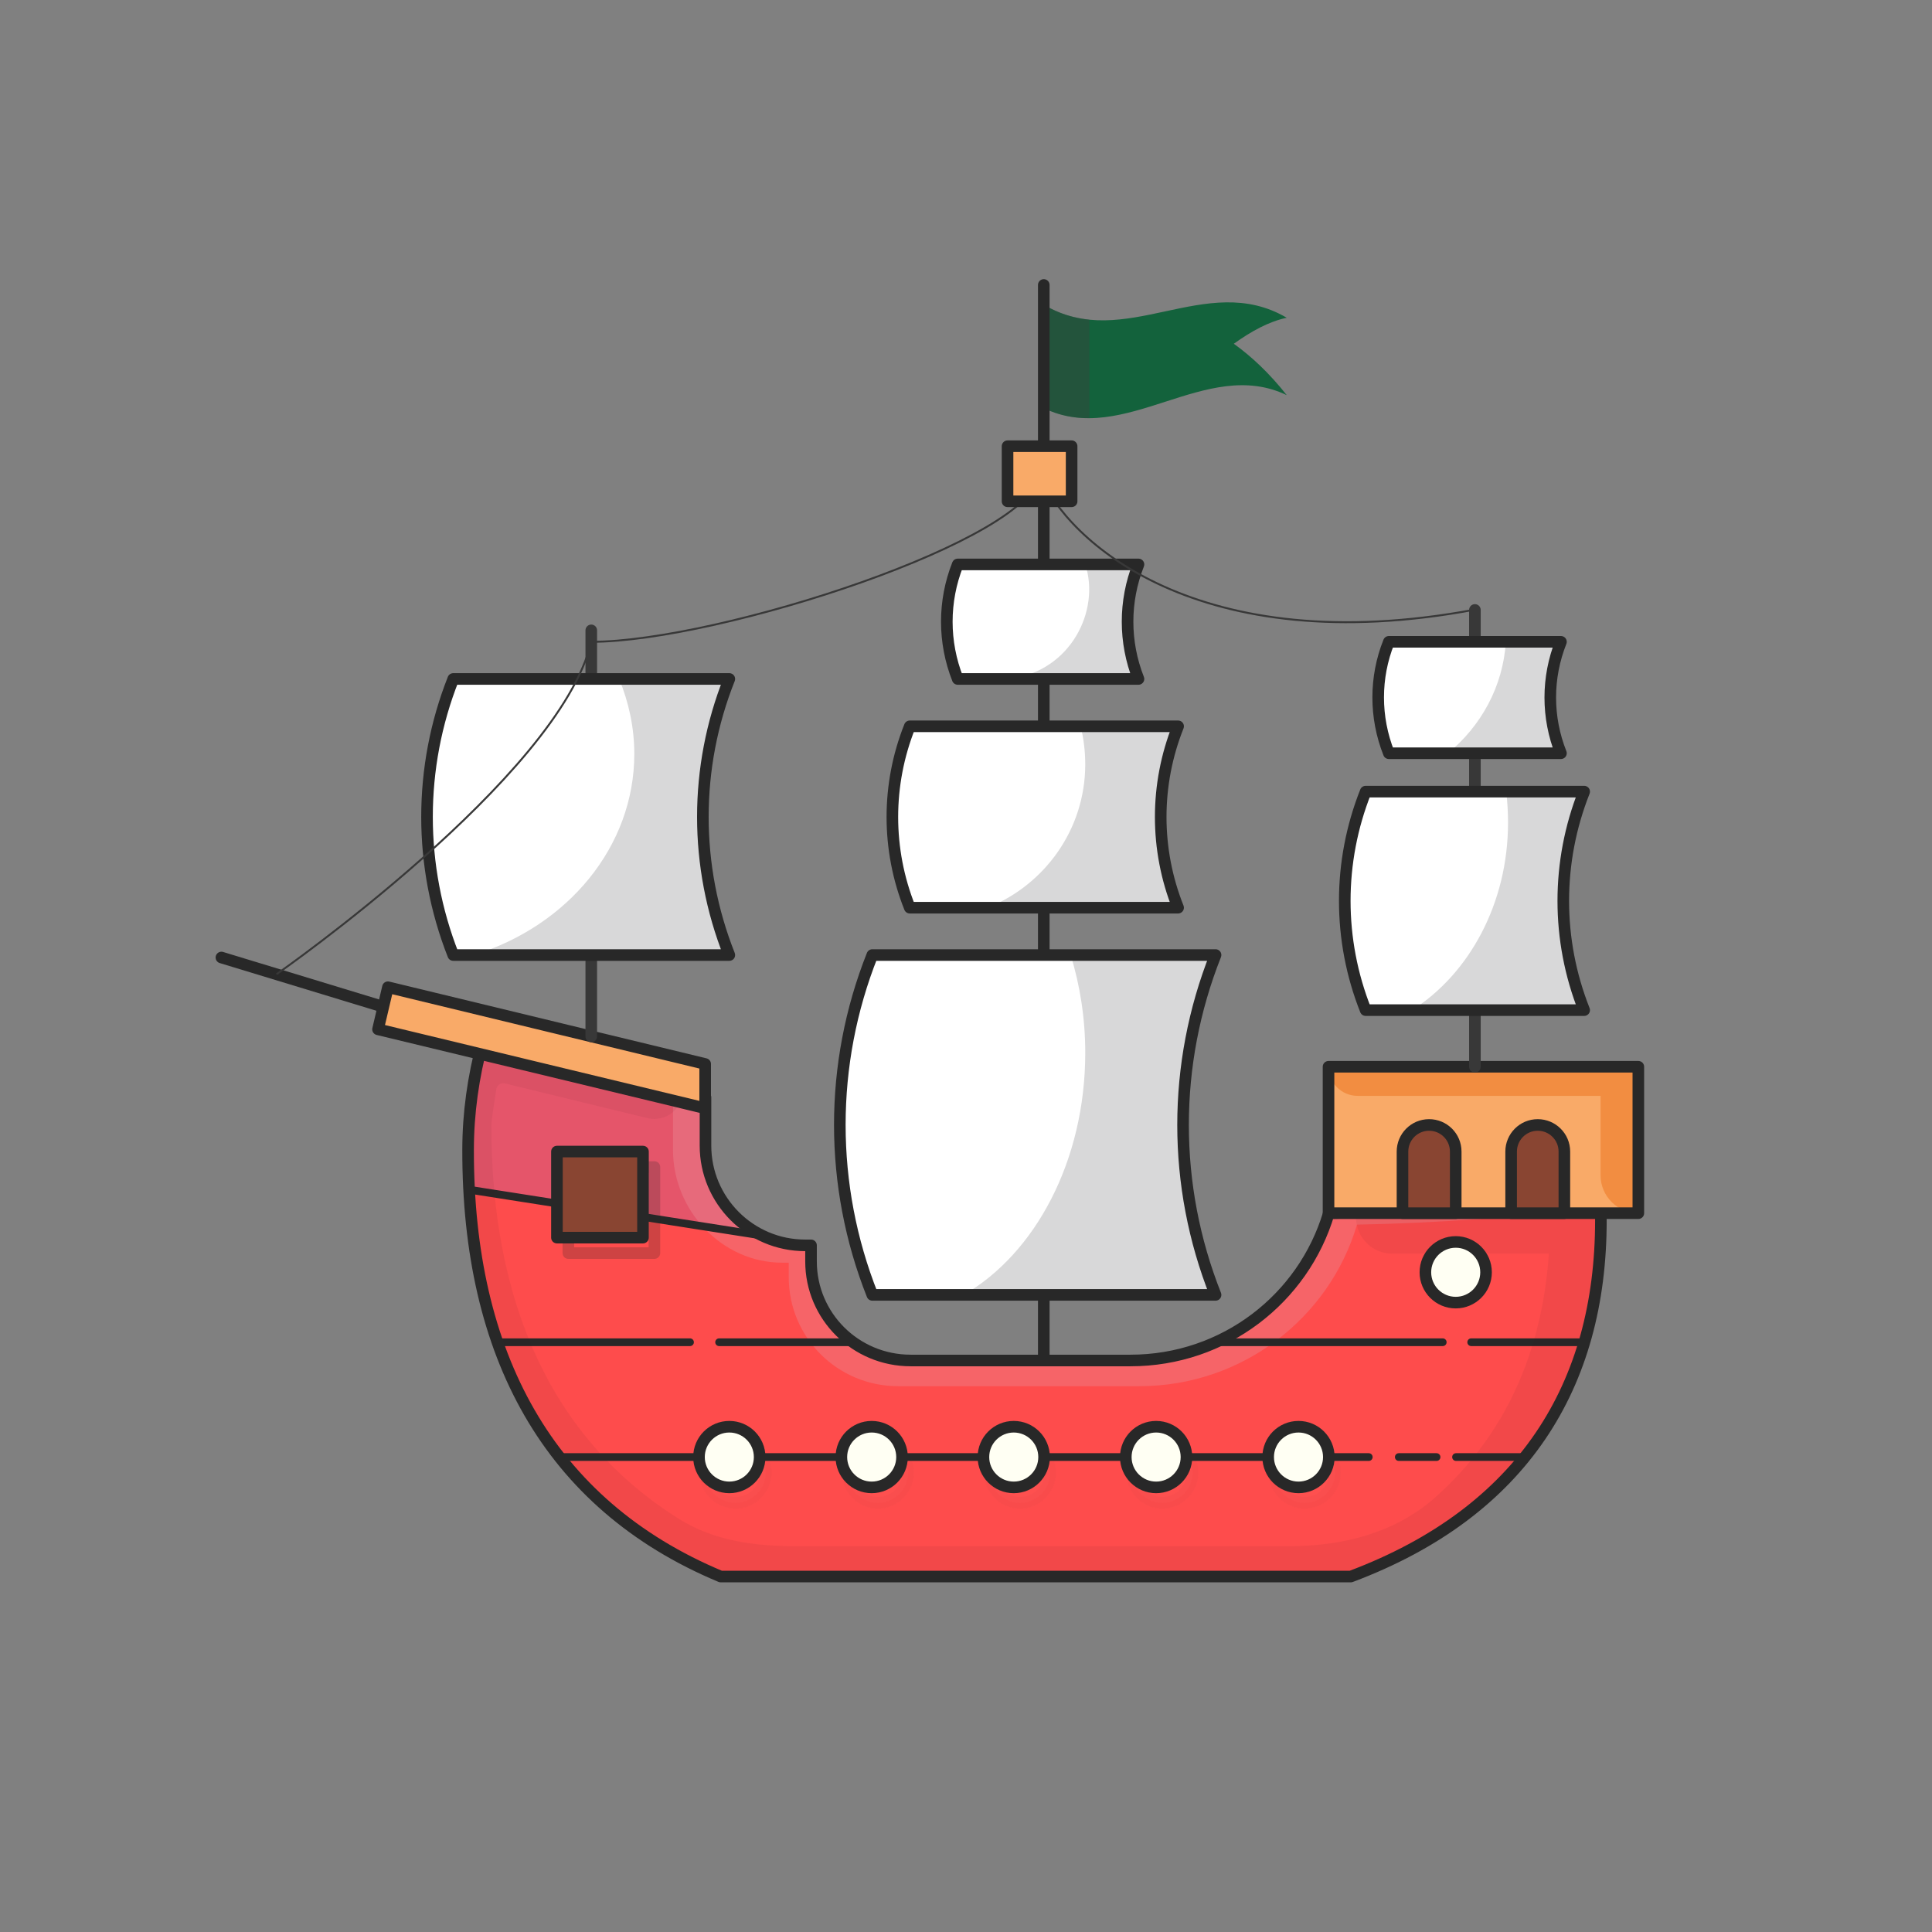<svg width="1000" height="1000" viewBox="0 0 1000 1000" fill="none" xmlns="http://www.w3.org/2000/svg">
<rect x="0" y="0" width="1000" height="1000" fill="#808080" stroke="none"/>
<path d="M373.009 816.006H699.176C788.407 782.524 828.617 716.842 828.617 631.776C828.617 626.49 828.297 621.043 827.976 615.756C783.281 622.965 736.342 627.13 687.801 627.931C674.665 672.147 633.654 704.187 585.113 704.187H471.371C442.856 704.187 419.787 681.278 419.787 652.923V644.592H416.743C388.228 644.592 365.159 621.363 365.159 593.008V568.017C322.866 561.929 284.258 552.157 249.815 539.341C245.009 557.283 242.286 576.027 242.286 595.251C242.125 700.822 283.617 778.679 373.009 816.006Z" fill="#FE4C4C"/>
<path d="M364.998 592.848V567.856C322.706 561.769 284.097 551.997 249.654 539.181C244.848 557.123 242.125 575.866 242.125 595.09C242.125 602.139 242.285 608.868 242.606 615.756L393.994 639.466C376.853 630.975 364.998 613.193 364.998 592.848Z" fill="#E5556A"/>
<path d="M629.007 694.734C615.551 700.822 600.812 704.026 585.113 704.026H471.371C460.317 704.026 450.064 700.502 441.574 694.734H257.504C276.728 750.003 314.695 791.655 373.008 816.006H699.175C764.857 791.335 803.946 749.202 819.966 694.734H629.007Z" fill="#FE4C4C"/>
<path opacity="0.38" d="M348.34 567.856V595.251C348.34 626.49 373.651 653.563 404.89 653.563H408.255V661.093C408.255 692.332 433.566 717.483 464.805 717.483H589.761C642.947 717.483 688.124 682.239 702.382 633.859C745.475 633.058 787.608 629.854 828.139 624.567C827.978 621.684 827.818 618.64 827.658 615.756C782.962 622.965 736.024 627.13 687.483 627.931C674.347 672.147 633.335 704.187 584.795 704.187H471.053C442.537 704.187 419.469 681.278 419.469 652.923V644.592H416.425C387.909 644.592 364.84 621.363 364.84 593.008V568.017C322.548 561.929 283.94 552.157 249.497 539.341C248.856 541.423 248.375 543.506 247.895 545.589C278.973 555.04 312.455 562.73 348.34 567.856Z" fill="#EA8B98"/>
<path d="M364.998 592.848V567.856C322.706 561.769 284.097 551.997 249.654 539.181C244.848 557.123 242.125 575.866 242.125 595.09C242.125 602.139 242.285 608.868 242.606 615.756L393.994 639.466C376.853 630.975 364.998 613.193 364.998 592.848Z" stroke="#282828" stroke-width="4" stroke-miterlimit="10" stroke-linecap="round" stroke-linejoin="round"/>
<path opacity="0.22" d="M338.723 604.062H294.188V648.597H338.723V604.062Z" stroke="#282828" stroke-width="6" stroke-miterlimit="10" stroke-linecap="round" stroke-linejoin="round"/>
<path d="M746.758 694.734H628.851C615.394 700.822 600.656 704.026 584.956 704.026H471.214C460.161 704.026 449.908 700.502 441.417 694.734H372.211" stroke="#282828" stroke-width="4" stroke-miterlimit="10" stroke-linecap="round" stroke-linejoin="round"/>
<path d="M357.148 694.734H257.504C276.728 750.003 314.695 791.655 373.008 816.006H699.175C764.857 791.335 803.946 749.202 819.966 694.734H761.493" stroke="#282828" stroke-width="4" stroke-miterlimit="10" stroke-linecap="round" stroke-linejoin="round"/>
<path d="M289.707 754.17C310.373 780.443 338.087 801.269 373.011 816.007H699.178C738.427 801.269 768.064 780.283 789.21 754.17H289.707Z" fill="#FE4C4C"/>
<g opacity="0.25">
<path opacity="0.25" d="M827.816 615.757C819.325 617.199 810.514 618.32 801.863 619.442C802.023 622.966 802.184 626.651 802.184 630.175H701.899C701.899 640.588 710.389 648.919 720.642 648.919H801.703C798.179 699.702 779.275 742.796 742.589 775.316C721.763 793.579 694.85 800.307 667.135 800.307H412.097C390.63 800.307 369.484 797.584 351.221 786.05C285.219 744.558 254.3 673.91 254.3 582.436C254.3 580.353 255.902 569.78 256.863 563.852C257.184 561.61 259.427 560.168 261.509 560.809L335.201 578.751C341.449 580.193 347.857 577.63 351.221 572.183C351.541 571.542 351.862 571.222 351.862 570.901C352.503 565.935 257.344 546.871 258.305 542.065C255.422 541.104 252.538 539.983 249.815 539.021C245.009 556.964 242.285 575.707 242.285 594.931C242.285 700.823 283.617 778.681 373.008 816.007H672.902H699.175C701.738 815.046 704.302 814.085 706.705 812.963C707.506 812.643 708.307 812.323 709.108 812.002C710.87 811.361 712.472 810.56 714.074 809.759C714.875 809.439 715.836 808.958 716.637 808.638C718.239 807.837 719.841 807.196 721.283 806.395C722.084 806.075 722.885 805.594 723.686 805.274C725.448 804.312 727.21 803.511 728.972 802.55C729.453 802.23 729.934 802.07 730.414 801.749C732.657 800.628 734.74 799.346 736.822 798.065C737.463 797.744 738.104 797.264 738.745 796.943C740.186 795.982 741.788 795.181 743.23 794.22C744.031 793.739 744.832 793.259 745.473 792.778C746.755 791.977 748.036 791.176 749.318 790.215C750.119 789.734 750.76 789.254 751.561 788.613C752.842 787.652 754.124 786.851 755.405 785.889C756.046 785.409 756.687 784.928 757.328 784.448C759.09 783.006 761.012 781.724 762.614 780.282C763.095 779.962 763.415 779.482 763.896 779.161C765.178 778.04 766.619 776.918 767.901 775.797C768.542 775.156 769.183 774.676 769.823 774.035C770.945 773.074 771.906 772.112 772.867 771.151C773.508 770.51 774.149 769.87 774.789 769.229C775.751 768.268 776.712 767.306 777.673 766.345C778.314 765.704 778.955 765.064 779.435 764.423C780.557 763.141 781.838 761.86 782.96 760.738C813.718 726.455 828.136 682.4 828.136 631.457C828.457 626.491 828.296 621.044 827.816 615.757Z" fill="#3A121A"/>
</g>
<path d="M743.556 754.17H724.012" stroke="#282828" stroke-width="4" stroke-miterlimit="10" stroke-linecap="round" stroke-linejoin="round"/>
<path d="M708.469 754.17H289.707C310.373 780.443 338.087 801.269 373.011 816.007H699.178C738.427 801.269 768.064 780.283 789.21 754.17H753.646" stroke="#282828" stroke-width="4" stroke-miterlimit="10" stroke-linecap="round" stroke-linejoin="round"/>
<path d="M666.015 164.473C624.042 139.802 582.23 182.575 540.258 157.744C540.258 175.526 540.258 193.469 540.258 211.251C582.23 231.596 624.042 184.338 666.015 204.523C656.883 192.988 647.752 184.498 638.62 177.93C647.752 171.361 656.883 166.395 666.015 164.473Z" fill="#13623C"/>
<path opacity="0.38" d="M563.811 165.436C555.961 164.635 548.111 162.392 540.422 157.746C540.422 175.528 540.422 193.471 540.422 211.253C548.272 215.098 556.121 216.539 563.811 216.379V165.436Z" fill="#3D3D3D"/>
<path d="M540.258 147.492V704.027" stroke="#282828" stroke-width="6" stroke-miterlimit="10" stroke-linecap="round" stroke-linejoin="round"/>
<path d="M629.17 670.225C569.896 670.225 510.782 670.225 451.508 670.225C429.081 613.674 429.081 550.716 451.508 494.325C510.782 494.325 569.896 494.325 629.17 494.325C606.742 550.876 606.742 613.674 629.17 670.225Z" fill="#D8D8D9"/>
<path d="M561.726 544.948C561.726 527.006 559.003 510.025 554.197 494.325C519.914 494.325 485.631 494.325 451.508 494.325C429.081 550.876 429.081 613.834 451.508 670.225C467.208 670.225 483.068 670.225 498.767 670.225C535.774 648.918 561.726 600.858 561.726 544.948Z" fill="white"/>
<path d="M629.17 670.225C569.896 670.225 510.782 670.225 451.508 670.225C429.081 613.674 429.081 550.716 451.508 494.325C510.782 494.325 569.896 494.325 629.17 494.325C606.742 550.876 606.742 613.674 629.17 670.225Z" stroke="#282828" stroke-width="6" stroke-miterlimit="10" stroke-linecap="round" stroke-linejoin="round"/>
<path d="M609.791 469.814C563.493 469.814 517.196 469.814 470.898 469.814C458.883 439.696 458.883 406.054 470.898 375.937C517.196 375.937 563.493 375.937 609.791 375.937C597.776 406.054 597.776 439.696 609.791 469.814Z" fill="#D8D8D9"/>
<path d="M561.72 395.641C561.72 388.913 560.919 382.184 559.317 375.937C529.84 375.937 500.363 375.937 471.046 375.937C459.031 406.054 459.031 439.696 471.046 469.814C484.503 469.814 497.8 469.814 511.257 469.814C540.733 457.959 561.72 429.283 561.72 395.641Z" fill="white"/>
<path d="M609.791 469.814C563.493 469.814 517.196 469.814 470.898 469.814C458.883 439.696 458.883 406.054 470.898 375.937C517.196 375.937 563.493 375.937 609.791 375.937C597.776 406.054 597.776 439.696 609.791 469.814Z" stroke="#282828" stroke-width="6" stroke-miterlimit="10" stroke-linecap="round" stroke-linejoin="round"/>
<path d="M589.274 351.426C558.035 351.426 526.956 351.426 495.717 351.426C488.188 332.363 488.188 311.216 495.717 292.152C526.956 292.152 558.035 292.152 589.274 292.152C581.745 311.216 581.745 332.363 589.274 351.426Z" fill="#D8D8D9"/>
<path d="M561.72 292.152C539.772 292.152 517.665 292.152 495.717 292.152C488.188 311.216 488.188 332.363 495.717 351.426C504.689 351.426 513.66 351.426 522.471 351.426C554.511 347.421 569.57 315.702 561.72 292.152Z" fill="white"/>
<path d="M589.274 351.426C558.035 351.426 526.956 351.426 495.717 351.426C488.188 332.363 488.188 311.216 495.717 292.152C526.956 292.152 558.035 292.152 589.274 292.152C581.745 311.216 581.745 332.363 589.274 351.426Z" stroke="#282828" stroke-width="6" stroke-miterlimit="10" stroke-linecap="round" stroke-linejoin="round"/>
<g opacity="0.28">
<g opacity="0.28">
<path opacity="0.28" d="M454.391 777.88C463.063 777.88 470.091 770.85 470.091 762.18C470.091 753.51 463.063 746.48 454.391 746.48C445.721 746.48 438.691 753.51 438.691 762.18C438.691 770.85 445.721 777.88 454.391 777.88Z" fill="#FFFFF3"/>
<path opacity="0.28" d="M454.391 777.88C463.063 777.88 470.091 770.85 470.091 762.18C470.091 753.51 463.063 746.48 454.391 746.48C445.721 746.48 438.691 753.51 438.691 762.18C438.691 770.85 445.721 777.88 454.391 777.88Z" stroke="#282828" stroke-width="6" stroke-miterlimit="10" stroke-linecap="round" stroke-linejoin="round"/>
</g>
<g opacity="0.28">
<path opacity="0.28" d="M527.926 777.88C536.596 777.88 543.626 770.85 543.626 762.18C543.626 753.51 536.596 746.48 527.926 746.48C519.255 746.48 512.227 753.51 512.227 762.18C512.227 770.85 519.255 777.88 527.926 777.88Z" fill="#FFFFF3"/>
<path opacity="0.28" d="M527.926 777.88C536.596 777.88 543.626 770.85 543.626 762.18C543.626 753.51 536.596 746.48 527.926 746.48C519.255 746.48 512.227 753.51 512.227 762.18C512.227 770.85 519.255 777.88 527.926 777.88Z" stroke="#282828" stroke-width="6" stroke-miterlimit="10" stroke-linecap="round" stroke-linejoin="round"/>
</g>
<g opacity="0.28">
<path opacity="0.28" d="M601.621 777.88C610.291 777.88 617.321 770.85 617.321 762.18C617.321 753.51 610.291 746.48 601.621 746.48C592.95 746.48 585.922 753.51 585.922 762.18C585.922 770.85 592.95 777.88 601.621 777.88Z" fill="#FFFFF3"/>
<path opacity="0.28" d="M601.621 777.88C610.291 777.88 617.321 770.85 617.321 762.18C617.321 753.51 610.291 746.48 601.621 746.48C592.95 746.48 585.922 753.51 585.922 762.18C585.922 770.85 592.95 777.88 601.621 777.88Z" stroke="#282828" stroke-width="6" stroke-miterlimit="10" stroke-linecap="round" stroke-linejoin="round"/>
</g>
<g opacity="0.28">
<path opacity="0.28" d="M675.313 777.88C683.983 777.88 691.012 770.85 691.012 762.18C691.012 753.51 683.983 746.48 675.313 746.48C666.641 746.48 659.613 753.51 659.613 762.18C659.613 770.85 666.641 777.88 675.313 777.88Z" fill="#FFFFF3"/>
<path opacity="0.28" d="M675.313 777.88C683.983 777.88 691.012 770.85 691.012 762.18C691.012 753.51 683.983 746.48 675.313 746.48C666.641 746.48 659.613 753.51 659.613 762.18C659.613 770.85 666.641 777.88 675.313 777.88Z" stroke="#282828" stroke-width="6" stroke-miterlimit="10" stroke-linecap="round" stroke-linejoin="round"/>
</g>
<g opacity="0.28">
<path opacity="0.28" d="M380.7 777.88C389.371 777.88 396.399 770.85 396.399 762.18C396.399 753.51 389.371 746.48 380.7 746.48C372.03 746.48 365 753.51 365 762.18C365 770.85 372.03 777.88 380.7 777.88Z" fill="#FFFFF3"/>
<path opacity="0.28" d="M380.7 777.88C389.371 777.88 396.399 770.85 396.399 762.18C396.399 753.51 389.371 746.48 380.7 746.48C372.03 746.48 365 753.51 365 762.18C365 770.85 372.03 777.88 380.7 777.88Z" stroke="#282828" stroke-width="6" stroke-miterlimit="10" stroke-linecap="round" stroke-linejoin="round"/>
</g>
</g>
<path d="M451.188 769.869C459.859 769.869 466.887 762.839 466.887 754.169C466.887 745.499 459.859 738.47 451.188 738.47C442.518 738.47 435.488 745.499 435.488 754.169C435.488 762.839 442.518 769.869 451.188 769.869Z" fill="#FFFFF3"/>
<path d="M451.188 769.869C459.859 769.869 466.887 762.839 466.887 754.169C466.887 745.499 459.859 738.47 451.188 738.47C442.518 738.47 435.488 745.499 435.488 754.169C435.488 762.839 442.518 769.869 451.188 769.869Z" stroke="#282828" stroke-width="6" stroke-miterlimit="10" stroke-linecap="round" stroke-linejoin="round"/>
<path d="M524.719 769.869C533.389 769.869 540.419 762.839 540.419 754.169C540.419 745.499 533.389 738.47 524.719 738.47C516.047 738.47 509.02 745.499 509.02 754.169C509.02 762.839 516.047 769.869 524.719 769.869Z" fill="#FFFFF3"/>
<path d="M524.719 769.869C533.389 769.869 540.419 762.839 540.419 754.169C540.419 745.499 533.389 738.47 524.719 738.47C516.047 738.47 509.02 745.499 509.02 754.169C509.02 762.839 516.047 769.869 524.719 769.869Z" stroke="#282828" stroke-width="6" stroke-miterlimit="10" stroke-linecap="round" stroke-linejoin="round"/>
<path d="M598.411 769.869C607.081 769.869 614.11 762.839 614.11 754.169C614.11 745.499 607.081 738.47 598.411 738.47C589.739 738.47 582.711 745.499 582.711 754.169C582.711 762.839 589.739 769.869 598.411 769.869Z" fill="#FFFFF3"/>
<path d="M598.411 769.869C607.081 769.869 614.11 762.839 614.11 754.169C614.11 745.499 607.081 738.47 598.411 738.47C589.739 738.47 582.711 745.499 582.711 754.169C582.711 762.839 589.739 769.869 598.411 769.869Z" stroke="#282828" stroke-width="6" stroke-miterlimit="10" stroke-linecap="round" stroke-linejoin="round"/>
<path d="M672.102 769.869C680.772 769.869 687.801 762.839 687.801 754.169C687.801 745.499 680.772 738.47 672.102 738.47C663.43 738.47 656.402 745.499 656.402 754.169C656.402 762.839 663.43 769.869 672.102 769.869Z" fill="#FFFFF3"/>
<path d="M672.102 769.869C680.772 769.869 687.801 762.839 687.801 754.169C687.801 745.499 680.772 738.47 672.102 738.47C663.43 738.47 656.402 745.499 656.402 754.169C656.402 762.839 663.43 769.869 672.102 769.869Z" stroke="#282828" stroke-width="6" stroke-miterlimit="10" stroke-linecap="round" stroke-linejoin="round"/>
<path d="M377.496 769.869C386.168 769.869 393.196 762.839 393.196 754.169C393.196 745.499 386.168 738.47 377.496 738.47C368.826 738.47 361.797 745.499 361.797 754.169C361.797 762.839 368.826 769.869 377.496 769.869Z" fill="#FFFFF3"/>
<path d="M377.496 769.869C386.168 769.869 393.196 762.839 393.196 754.169C393.196 745.499 386.168 738.47 377.496 738.47C368.826 738.47 361.797 745.499 361.797 754.169C361.797 762.839 368.826 769.869 377.496 769.869Z" fill="#FFFFF3"/>
<path d="M377.496 769.869C386.168 769.869 393.196 762.839 393.196 754.169C393.196 745.499 386.168 738.47 377.496 738.47C368.826 738.47 361.797 745.499 361.797 754.169C361.797 762.839 368.826 769.869 377.496 769.869Z" stroke="#282828" stroke-width="6" stroke-miterlimit="10" stroke-linecap="round" stroke-linejoin="round"/>
<path d="M753.477 674.229C762.149 674.229 769.176 667.2 769.176 658.53C769.176 649.858 762.149 642.83 753.477 642.83C744.807 642.83 737.777 649.858 737.777 658.53C737.777 667.2 744.807 674.229 753.477 674.229Z" fill="#FFFFF3"/>
<path d="M753.477 674.229C762.149 674.229 769.176 667.2 769.176 658.53C769.176 649.858 762.149 642.83 753.477 642.83C744.807 642.83 737.777 649.858 737.777 658.53C737.777 667.2 744.807 674.229 753.477 674.229Z" stroke="#282828" stroke-width="6" stroke-miterlimit="10" stroke-linecap="round" stroke-linejoin="round"/>
<path d="M373.009 816.006H699.176C788.407 782.524 828.617 716.842 828.617 631.776C828.617 626.49 828.297 621.043 827.976 615.756C783.281 622.965 736.342 627.13 687.801 627.931C674.665 672.147 633.654 704.187 585.113 704.187H471.371C442.856 704.187 419.787 681.278 419.787 652.923V644.592H416.743C388.228 644.592 365.159 621.363 365.159 593.008V568.017C322.866 561.929 284.258 552.157 249.815 539.341C245.009 557.283 242.286 576.027 242.286 595.251C242.125 700.822 283.617 778.679 373.009 816.006Z" stroke="#282828" stroke-width="6" stroke-miterlimit="10" stroke-linecap="round" stroke-linejoin="round"/>
<path d="M848.001 552.156H687.641V627.931H848.001V552.156Z" fill="#F9AA68"/>
<path d="M687.641 552.156C687.641 560.487 694.369 567.215 702.699 567.215H828.456V608.386C828.456 619.12 837.267 627.931 848.001 627.931V552.156H687.641Z" fill="#F28D41"/>
<path d="M848.001 552.156H687.641V627.931H848.001V552.156Z" stroke="#282828" stroke-width="6" stroke-miterlimit="10" stroke-linecap="round" stroke-linejoin="round"/>
<path d="M753.48 627.932H725.926V596.053C725.926 588.523 732.013 582.275 739.703 582.275C747.232 582.275 753.48 588.363 753.48 596.053V627.932Z" fill="#894532"/>
<path d="M809.715 627.932H782.16V596.053C782.16 588.523 788.248 582.275 795.937 582.275C803.467 582.275 809.715 588.363 809.715 596.053V627.932Z" fill="#894532"/>
<path d="M753.48 627.932H725.926V596.053C725.926 588.523 732.013 582.275 739.703 582.275C747.232 582.275 753.48 588.363 753.48 596.053V627.932Z" stroke="#282828" stroke-width="6" stroke-miterlimit="10" stroke-linecap="round" stroke-linejoin="round"/>
<path d="M809.715 627.932H782.16V596.053C782.16 588.523 788.248 582.275 795.937 582.275C803.467 582.275 809.715 588.363 809.715 596.053V627.932Z" stroke="#282828" stroke-width="6" stroke-miterlimit="10" stroke-linecap="round" stroke-linejoin="round"/>
<path d="M364.995 550.716L200.79 510.986L195.664 532.773L364.995 573.624V550.716Z" fill="#F9AA68"/>
<path d="M364.995 550.716L200.79 510.986L195.664 532.773L364.995 573.624V550.716Z" stroke="#282828" stroke-width="6" stroke-miterlimit="10" stroke-linecap="round" stroke-linejoin="round"/>
<path d="M763.41 315.702V552.157" stroke="#383838" stroke-width="6" stroke-miterlimit="10" stroke-linecap="round" stroke-linejoin="round"/>
<path d="M819.965 522.84C782.318 522.84 744.671 522.84 706.864 522.84C692.446 486.475 692.446 446.105 706.864 409.739C744.511 409.739 782.158 409.739 819.965 409.739C805.547 446.105 805.547 486.475 819.965 522.84Z" fill="#D8D8D9"/>
<path d="M780.556 425.759C780.556 420.312 780.236 414.866 779.595 409.739C755.405 409.739 731.215 409.739 706.864 409.739C692.446 446.105 692.446 486.475 706.864 522.84C714.874 522.84 722.884 522.84 730.894 522.84C760.371 504.097 780.556 467.732 780.556 425.759Z" fill="white"/>
<path d="M807.946 389.874C778.309 389.874 748.672 389.874 718.875 389.874C711.505 371.291 711.505 350.625 718.875 332.202C748.512 332.202 778.149 332.202 807.946 332.202C800.577 350.785 800.577 371.291 807.946 389.874Z" fill="#D8D8D9"/>
<path d="M779.43 332.202C759.245 332.202 739.06 332.202 718.875 332.202C711.505 350.785 711.505 371.451 718.875 389.874C729.127 389.874 739.22 389.874 749.473 389.874C766.614 375.777 777.988 355.271 779.43 332.202Z" fill="white"/>
<path d="M819.965 522.84C782.318 522.84 744.671 522.84 706.864 522.84C692.446 486.475 692.446 446.105 706.864 409.739C744.511 409.739 782.158 409.739 819.965 409.739C805.547 446.105 805.547 486.475 819.965 522.84Z" stroke="#282828" stroke-width="6" stroke-miterlimit="10" stroke-linecap="round" stroke-linejoin="round"/>
<path d="M807.946 389.874C778.309 389.874 748.672 389.874 718.875 389.874C711.505 371.291 711.505 350.625 718.875 332.202C748.512 332.202 778.149 332.202 807.946 332.202C800.577 350.785 800.577 371.291 807.946 389.874Z" stroke="#282828" stroke-width="6" stroke-miterlimit="10" stroke-linecap="round" stroke-linejoin="round"/>
<path d="M306.039 326.274V536.457" stroke="#383838" stroke-width="6" stroke-miterlimit="10" stroke-linecap="round" stroke-linejoin="round"/>
<path d="M377.499 494.325C329.919 494.325 282.18 494.325 234.6 494.325C216.498 448.348 216.498 397.244 234.6 351.427C282.18 351.427 329.919 351.427 377.499 351.427C359.236 397.244 359.236 448.348 377.499 494.325Z" fill="#D8D8D9"/>
<path d="M328.317 390.195C328.317 376.578 325.434 363.442 320.468 351.427C291.792 351.427 263.276 351.427 234.6 351.427C216.498 397.404 216.498 448.508 234.6 494.325C238.125 494.325 241.649 494.325 245.174 494.325C293.554 479.426 328.317 438.415 328.317 390.195Z" fill="white"/>
<path d="M377.499 494.325C329.919 494.325 282.18 494.325 234.6 494.325C216.498 448.348 216.498 397.244 234.6 351.427C282.18 351.427 329.919 351.427 377.499 351.427C359.236 397.244 359.236 448.348 377.499 494.325Z" stroke="#282828" stroke-width="6" stroke-miterlimit="10" stroke-linecap="round" stroke-linejoin="round"/>
<path d="M195.663 520.277L114.602 495.606" stroke="#282828" stroke-width="6" stroke-miterlimit="10" stroke-linecap="round" stroke-linejoin="round"/>
<path d="M332.805 596.052H288.27V640.587H332.805V596.052Z" fill="#894532"/>
<path d="M332.805 596.052H288.27V640.587H332.805V596.052Z" stroke="#282828" stroke-width="6" stroke-miterlimit="10" stroke-linecap="round" stroke-linejoin="round"/>
<path d="M143.125 504.257C143.125 504.257 289.548 402.21 306.048 332.202C372.051 332.202 535.775 279.016 538.018 245.214C551.955 280.298 620.681 342.295 763.419 315.542" stroke="#383838" stroke-miterlimit="10"/>
<path d="M554.669 230.956H521.508V259.472H554.669V230.956Z" fill="#F9AA68"/>
<path d="M554.669 230.956H521.508V259.472H554.669V230.956Z" stroke="#282828" stroke-width="6" stroke-miterlimit="10" stroke-linecap="round" stroke-linejoin="round"/>
</svg>
